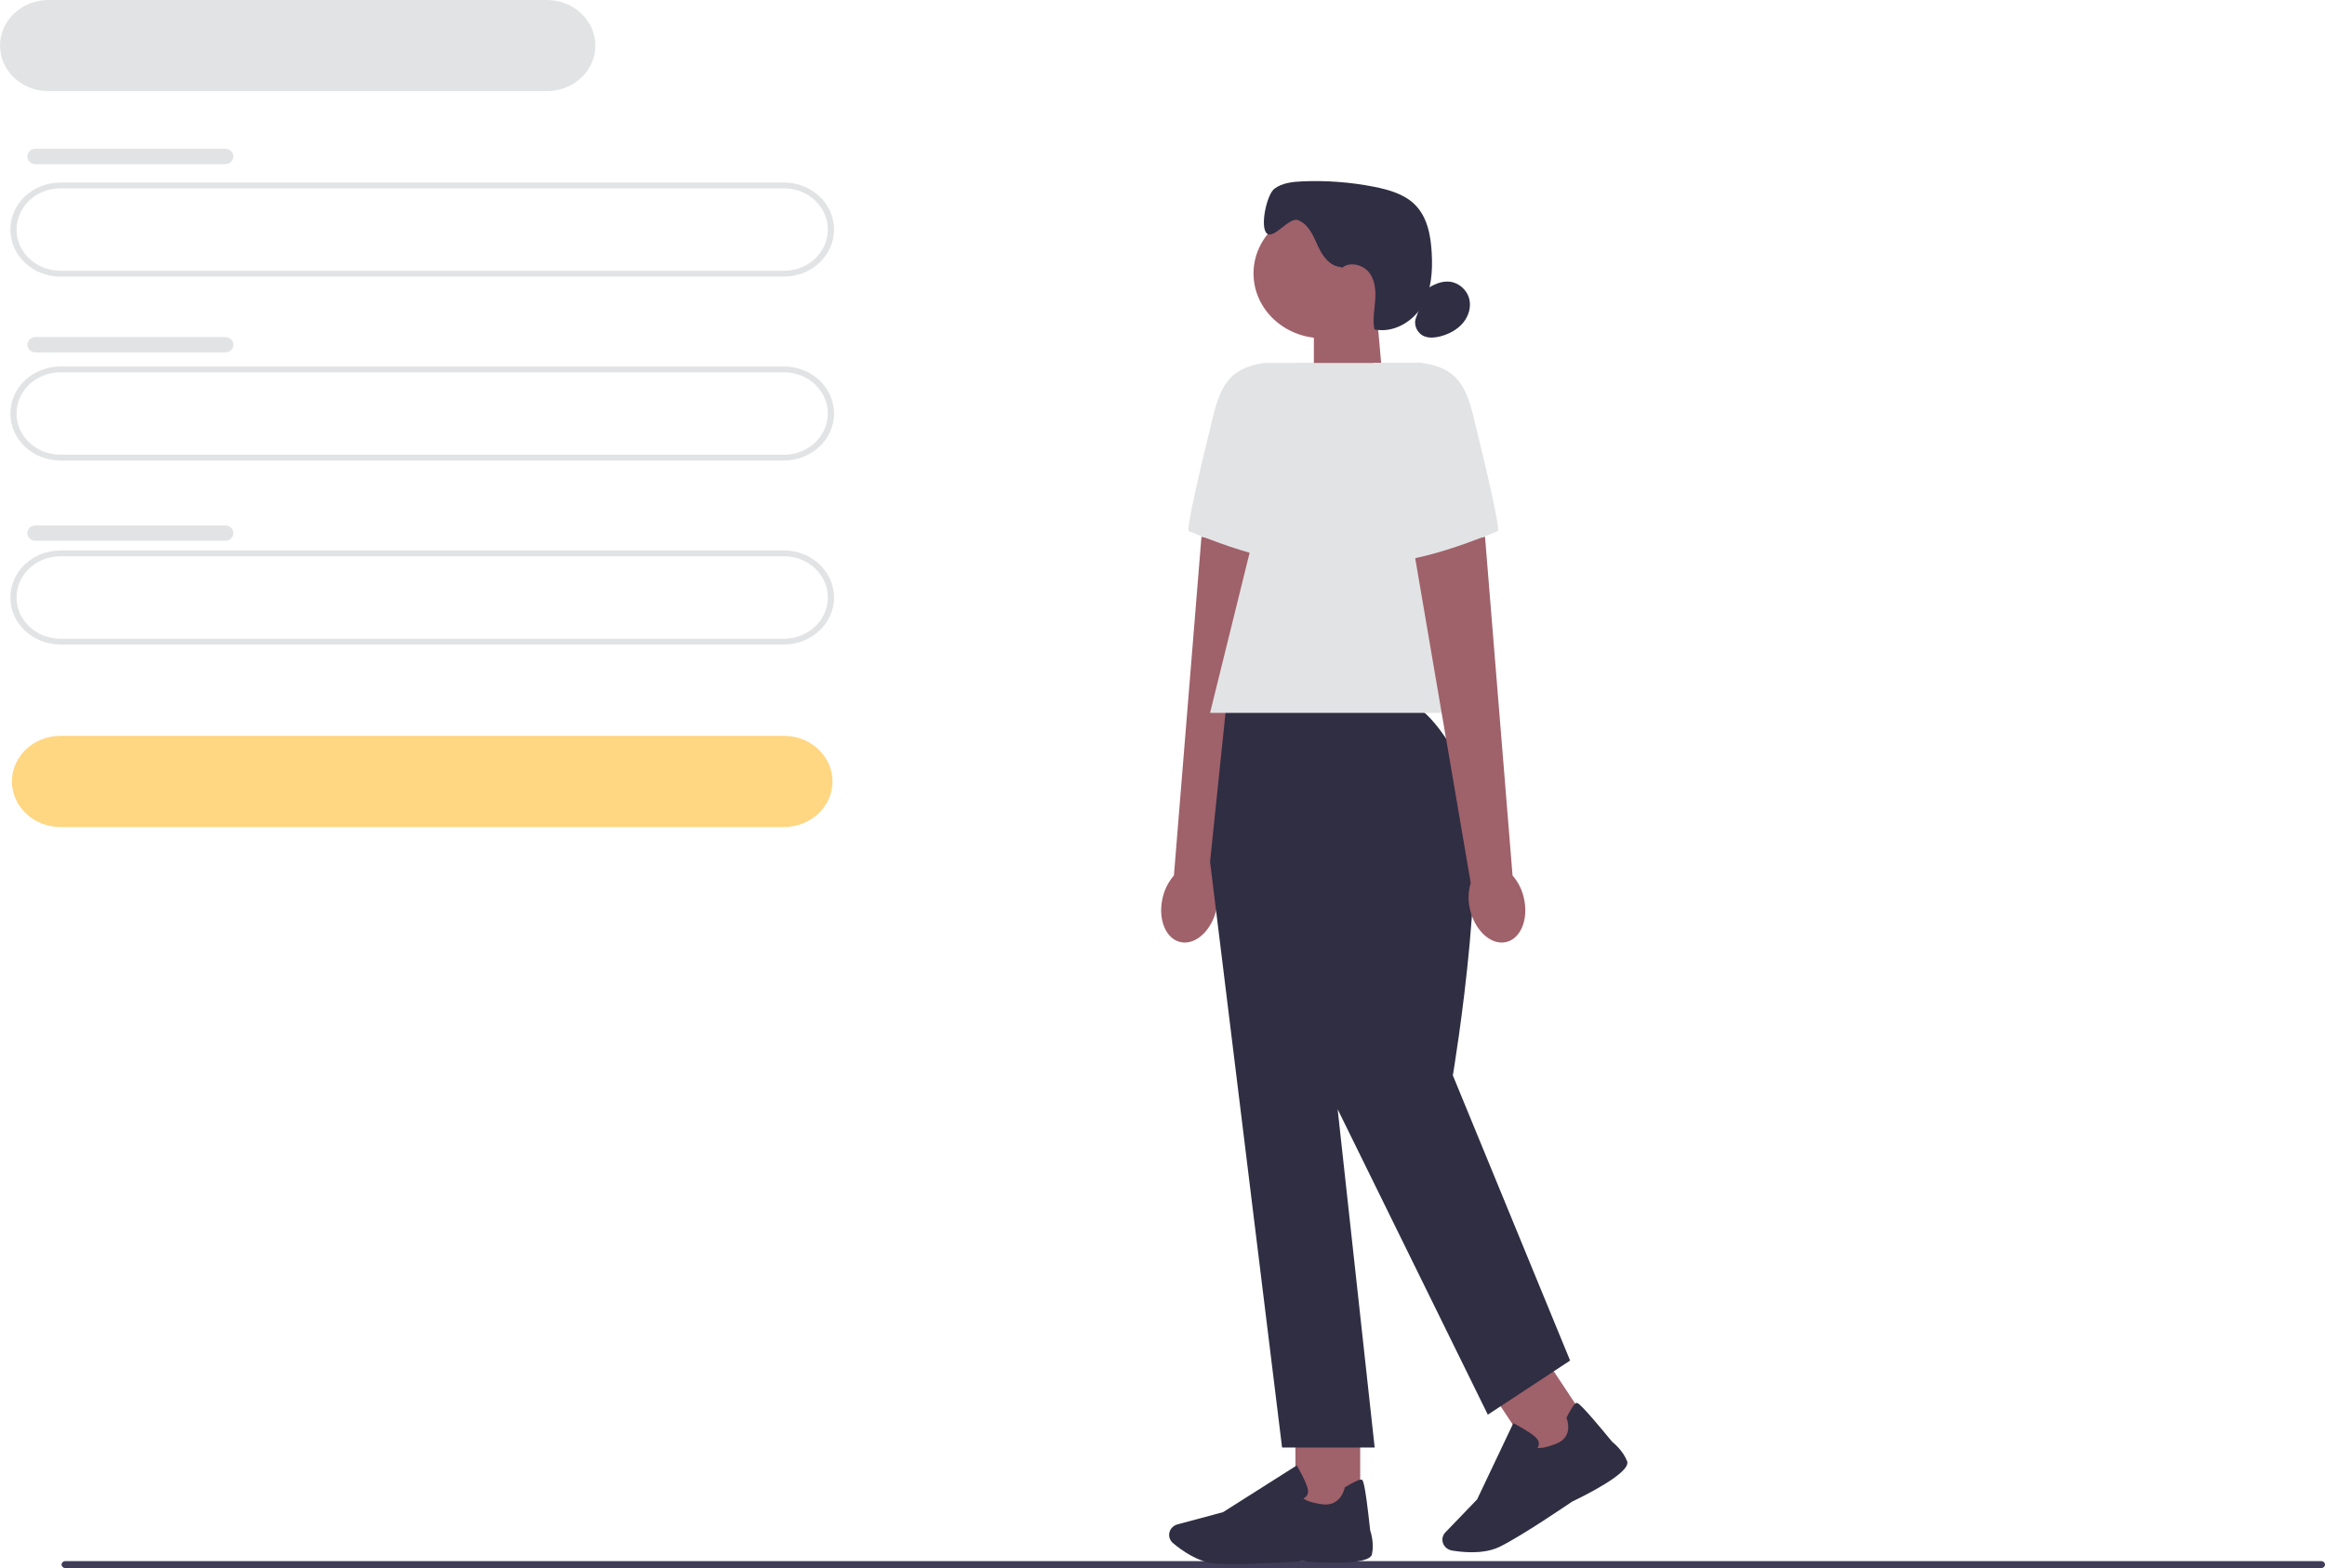 <svg width="258" height="174" viewBox="0 0 258 174" fill="none" xmlns="http://www.w3.org/2000/svg">
<g clip-path="url(#clip0_2510_2610)">
<path d="M6.831 173.616C6.831 173.829 7.013 174 7.24 174H257.591C257.818 174 258 173.829 258 173.616C258 173.403 257.818 173.232 257.591 173.232H7.24C7.013 173.232 6.831 173.403 6.831 173.616Z" fill="#3F3D58"/>
<path d="M86.998 30.692H6.704C3.642 30.692 1.15 28.351 1.15 25.473C1.15 22.596 3.642 20.254 6.704 20.254H86.998C90.06 20.254 92.552 22.596 92.552 25.473C92.552 28.351 90.06 30.692 86.998 30.692ZM6.704 20.899C4.02 20.899 1.837 22.951 1.837 25.473C1.837 27.996 4.02 30.047 6.704 30.047H86.998C89.682 30.047 91.865 27.996 91.865 25.473C91.865 22.951 89.682 20.899 86.998 20.899H6.704Z" fill="#E2E3E4"/>
<path d="M86.998 91.771H6.704C3.735 91.771 1.322 89.503 1.322 86.713C1.322 83.923 3.735 81.655 6.704 81.655H86.998C89.967 81.655 92.38 83.923 92.38 86.713C92.38 89.503 89.967 91.771 86.998 91.771Z" fill="#FFD682"/>
<path d="M60.685 10.116H5.383C2.413 10.116 0 7.848 0 5.058C0 2.268 2.413 0 5.383 0H60.685C63.655 0 66.068 2.268 66.068 5.058C66.068 7.848 63.655 10.116 60.685 10.116Z" fill="#E2E3E4"/>
<path d="M86.998 51.105H6.704C3.642 51.105 1.15 48.763 1.15 45.885C1.15 43.008 3.642 40.666 6.704 40.666H86.998C90.06 40.666 92.552 43.008 92.552 45.885C92.552 48.763 90.06 51.105 86.998 51.105ZM6.704 41.311C4.02 41.311 1.837 43.363 1.837 45.885C1.837 48.408 4.02 50.459 6.704 50.459H86.998C89.682 50.459 91.865 48.408 91.865 45.885C91.865 43.363 89.682 41.311 86.998 41.311H6.704Z" fill="#E2E3E4"/>
<path d="M86.998 71.52H6.704C3.642 71.52 1.15 69.178 1.15 66.301C1.15 63.423 3.642 61.082 6.704 61.082H86.998C90.06 61.082 92.552 63.423 92.552 66.301C92.552 69.178 90.06 71.52 86.998 71.52ZM6.704 61.727C4.02 61.727 1.837 63.778 1.837 66.301C1.837 68.823 4.02 70.875 6.704 70.875H86.998C89.682 70.875 91.865 68.823 91.865 66.301C91.865 63.778 89.682 61.727 86.998 61.727H6.704Z" fill="#E2E3E4"/>
<path d="M3.944 16.506H24.988C25.489 16.506 25.897 16.887 25.897 17.361C25.897 17.832 25.489 18.215 24.988 18.215H3.944C3.443 18.215 3.035 17.835 3.035 17.361C3.035 16.89 3.443 16.506 3.944 16.506Z" fill="#E2E3E4"/>
<path d="M3.944 37.402H24.988C25.489 37.402 25.897 37.782 25.897 38.253C25.897 38.724 25.489 39.108 24.988 39.108H3.944C3.443 39.108 3.035 38.728 3.035 38.257C3.035 37.786 3.443 37.402 3.944 37.402Z" fill="#E2E3E4"/>
<path d="M3.944 58.301H24.988C25.489 58.301 25.897 58.682 25.897 59.156C25.897 59.627 25.489 60.008 24.988 60.008H3.944C3.443 60.008 3.035 59.627 3.035 59.153C3.035 58.682 3.443 58.301 3.944 58.301Z" fill="#E2E3E4"/>
<path d="M153.474 42.663L145.798 45.037V34.654H152.764L153.474 42.663Z" fill="#9F616A"/>
<path d="M146.749 37.528C150.973 37.528 154.398 34.31 154.398 30.341C154.398 26.372 150.973 23.154 146.749 23.154C142.525 23.154 139.101 26.372 139.101 30.341C139.101 34.31 142.525 37.528 146.749 37.528Z" fill="#9F616A"/>
<path d="M148.85 29.628C147.57 29.593 146.729 28.376 146.231 27.267C145.733 26.157 145.222 24.883 144.034 24.425C143.062 24.051 141.35 26.583 140.584 25.909C139.784 25.206 140.563 21.596 141.411 20.948C142.259 20.299 143.42 20.174 144.511 20.125C147.175 20.009 149.856 20.212 152.468 20.725C154.085 21.041 155.747 21.519 156.914 22.615C158.39 24.009 158.768 26.109 158.874 28.073C158.984 30.083 158.86 32.186 157.82 33.944C156.78 35.702 154.604 36.999 152.516 36.55C152.307 35.486 152.52 34.392 152.602 33.308C152.681 32.228 152.599 31.06 151.895 30.199C151.195 29.338 149.691 28.996 148.874 29.76" fill="#2F2E43"/>
<path d="M158.26 32.118C159.025 31.592 159.942 31.151 160.882 31.26C161.898 31.376 162.76 32.163 163.021 33.096C163.282 34.028 162.99 35.053 162.358 35.815C161.73 36.576 160.793 37.079 159.804 37.331C159.231 37.476 158.603 37.537 158.057 37.318C157.254 36.992 156.818 36.028 157.134 35.26" fill="#2F2E43"/>
<path d="M128.991 99.738C128.48 102.099 129.417 104.257 131.079 104.557C132.74 104.857 134.501 103.183 135.009 100.822C135.225 99.88 135.191 98.906 134.91 97.977L141.236 60.962L133.324 59.562L130.268 97.142C129.62 97.903 129.184 98.793 128.991 99.742V99.738Z" fill="#9F616A"/>
<path d="M145.716 40.273H140.316C136.499 40.818 135.462 42.731 134.594 46.266C133.269 51.659 131.576 58.84 131.913 58.946C132.452 59.114 141.645 63.178 146.331 62.249L145.716 40.273Z" fill="#E2E3E4"/>
<path d="M150.937 158.175H143.749V167.758H150.937V158.175Z" fill="#9F616A"/>
<path d="M136.75 173.558C135.994 173.558 135.322 173.542 134.813 173.497C132.905 173.332 131.082 172.007 130.165 171.232C129.753 170.884 129.623 170.329 129.836 169.852C129.99 169.51 130.296 169.252 130.677 169.152L135.723 167.797L143.893 162.617L143.986 162.771C144.02 162.829 144.824 164.187 145.091 165.104C145.194 165.452 145.167 165.742 145.012 165.968C144.906 166.123 144.755 166.213 144.635 166.265C144.782 166.41 145.246 166.707 146.674 166.92C148.758 167.229 149.197 165.2 149.214 165.116L149.228 165.049L149.29 165.01C150.282 164.41 150.893 164.136 151.102 164.194C151.233 164.229 151.452 164.294 152.046 169.82C152.105 169.994 152.52 171.265 152.238 172.481C151.933 173.803 145.781 173.348 144.549 173.245C144.515 173.248 139.908 173.558 136.753 173.558H136.75Z" fill="#2F2E43"/>
<path d="M171.406 150.645L165.307 154.22L170.704 162.351L176.803 158.777L171.406 150.645Z" fill="#9F616A"/>
<path d="M163.306 172.245C162.461 172.245 161.686 172.148 161.133 172.058C160.59 171.968 160.165 171.561 160.076 171.052C160.014 170.684 160.127 170.313 160.395 170.039L163.913 166.381L167.93 157.923L168.095 158.007C168.156 158.039 169.602 158.791 170.347 159.436C170.631 159.681 170.772 159.942 170.765 160.21C170.762 160.397 170.686 160.546 170.611 160.652C170.817 160.704 171.376 160.723 172.708 160.194C174.651 159.423 173.882 157.481 173.848 157.401L173.821 157.336L173.851 157.275C174.356 156.272 174.717 155.736 174.929 155.681C175.063 155.646 175.283 155.591 178.898 159.988C179.045 160.104 180.113 160.978 180.559 162.149C181.043 163.423 175.568 166.097 174.466 166.62C174.432 166.645 168.702 170.558 166.347 171.671C165.414 172.113 164.308 172.248 163.302 172.248L163.306 172.245Z" fill="#2F2E43"/>
<path d="M156.231 78.033H136.104L134.278 95.626L142.27 160.63H152.544L148.435 123.086L165.101 156.981L174.232 150.975L161.219 119.331C161.219 119.331 165.867 91.764 162.214 84.897C158.562 78.033 156.231 78.033 156.231 78.033Z" fill="#2F2E43"/>
<path d="M166.244 79.103H134.278L143.869 40.273H157.796L166.244 79.103Z" fill="#E2E3E4"/>
<path d="M169.121 99.738C169.633 102.099 168.695 104.257 167.034 104.557C165.372 104.857 163.611 103.183 163.103 100.822C162.887 99.88 162.921 98.906 163.203 97.977L156.876 60.962L164.789 59.562L167.844 97.142C168.493 97.903 168.929 98.793 169.121 99.742V99.738Z" fill="#9F616A"/>
<path d="M152.396 40.273H157.796C161.613 40.818 162.65 42.731 163.519 46.266C164.844 51.659 166.536 58.84 166.2 58.946C165.661 59.114 156.468 63.178 151.782 62.249L152.396 40.273Z" fill="#E2E3E4"/>
</g>
<defs>
<clipPath id="clip0_2510_2610">
<rect width="258" height="174" fill="white"/>
</clipPath>
</defs>
</svg>
